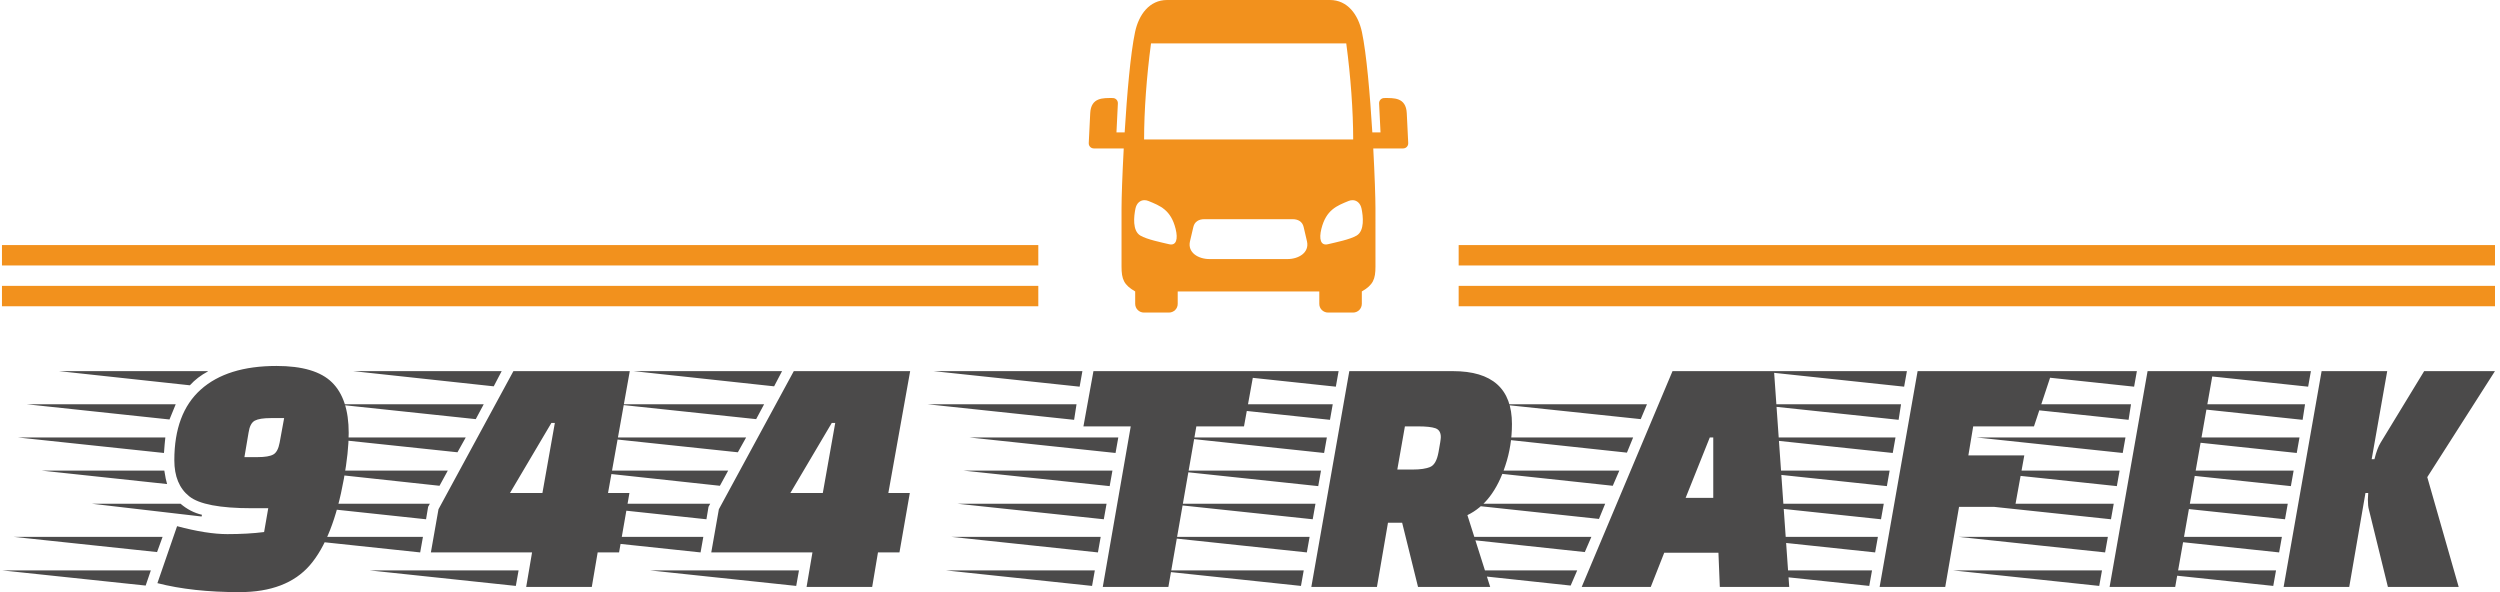 <svg xmlns="http://www.w3.org/2000/svg" version="1.1" xmlns:xlink="http://www.w3.org/1999/xlink" xmlns:svgjs="http://svgjs.dev/svgjs" width="2000" height="474" viewBox="0 0 2000 474"><g transform="matrix(1,0,0,1,-1.212,-0.149)"><svg viewBox="0 0 396 94" data-background-color="#ffffff" preserveAspectRatio="xMidYMid meet" height="474" width="2000" xmlns="http://www.w3.org/2000/svg" xmlns:xlink="http://www.w3.org/1999/xlink"><defs></defs><g id="tight-bounds" transform="matrix(1,0,0,1,0.24,0.03)"><svg viewBox="0 0 395.52 93.941" height="93.941" width="395.52"><g><svg viewBox="0 0 395.52 93.941" height="93.941" width="395.52"><g transform="matrix(1,0,0,1,0,58.059)"><svg viewBox="0 0 395.52 35.882" height="35.882" width="395.52"><g><svg viewBox="0 0 395.52 35.882" height="35.882" width="395.52"><g><svg viewBox="0 0 395.52 35.882" height="35.882" width="395.52"><g transform="matrix(1,0,0,1,0,0)"><svg width="395.52" viewBox="-12.5 -32 360.98 32.75" height="35.882" data-palette-color="#4b4a4a"><path d="M10.95-19.4L10.95-19.4-10.25-21.65 11.15-21.65Q11.05-20.8 10.95-19.4ZM10.75-7.25L9.95-5.05-10.8-7.25 10.75-7.25ZM9.05-2.4L8.3-0.2-12.5-2.4 9.05-2.4ZM-8.9-26.45L12.65-26.45 11.75-24.25-8.9-26.45ZM-4.25-31.25L17.3-31.25 17.3-31.2Q15.8-30.4 14.7-29.2L14.7-29.2-4.25-31.25ZM-6.8-16.85L11-16.85Q11.2-15.55 11.4-14.9L11.4-14.9-6.8-16.85ZM16.45-10.45L16.45-10.45 16.4-10.2 0.5-12.05 13.35-12.05Q14.75-10.85 16.45-10.45ZM22.6-18.8L24.5-18.8Q26.1-18.8 26.78-19.18 27.45-19.55 27.7-20.9L27.7-20.9 28.35-24.45 26.4-24.45Q24.8-24.45 24.1-24.08 23.4-23.7 23.2-22.35L23.2-22.35 22.6-18.8ZM26.05-11.4L23.65-11.4Q16.75-11.4 14.6-13.13 12.45-14.85 12.45-18.35L12.45-18.35Q12.45-25.15 16.28-28.58 20.1-32 27.25-32L27.25-32Q32.85-32 35.27-29.63 37.7-27.25 37.7-22.3L37.7-22.3Q37.7-19.55 37-15.65L37-15.65Q35.45-7.05 32.08-3.15 28.7 0.75 21.88 0.75 15.05 0.75 10-0.55L10-0.55 12.85-8.8Q17.15-7.65 20.13-7.65 23.1-7.65 25.45-7.95L25.45-7.95 26.05-11.4ZM62.3-2.4L61.9-0.15 40.7-2.4 62.3-2.4ZM48.45-7.25L48.05-5 26.85-7.25 48.45-7.25ZM48.9-9.8L27.85-12.05 49.45-12.05 49.2-11.6 48.9-9.8ZM52.05-16.85L50.85-14.65 30.5-16.85 52.05-16.85ZM59.85-31.25L58.7-29.05 38.35-31.25 59.85-31.25ZM54.65-21.65L53.45-19.5 33.15-21.65 54.65-21.65ZM57.25-26.45L56.1-24.3 35.8-26.45 57.25-26.45ZM72.9 0L63.4 0 64.25-5 49.6-5 50.7-11.25 61.55-31.25 78.4-31.25 75.25-13.6 78.35-13.6 76.85-5 73.75-5 72.9 0ZM67.55-23.75L67.05-23.75 61.05-13.6 65.75-13.6 67.55-23.75ZM102.9-2.4L102.5-0.15 81.3-2.4 102.9-2.4ZM89.05-7.25L88.65-5 67.45-7.25 89.05-7.25ZM89.5-9.8L68.45-12.05 90.05-12.05 89.8-11.6 89.5-9.8ZM92.65-16.85L91.45-14.65 71.1-16.85 92.65-16.85ZM100.45-31.25L99.3-29.05 78.95-31.25 100.45-31.25ZM95.25-21.65L94.05-19.5 73.75-21.65 95.25-21.65ZM97.85-26.45L96.7-24.3 76.4-26.45 97.85-26.45ZM113.5 0L104 0 104.85-5 90.2-5 91.3-11.25 102.15-31.25 119-31.25 115.84-13.6 118.95-13.6 117.45-5 114.34-5 113.5 0ZM108.15-23.75L107.65-23.75 101.65-13.6 106.35-13.6 108.15-23.75ZM168.79-31.25L167.34-23.25 160.44-23.25 156.39 0 146.89 0 150.94-23.25 144.09-23.25 145.54-31.25 168.79-31.25ZM145.74-2.4L145.34-0.15 124.14-2.4 145.74-2.4ZM147.44-12.05L147.04-9.8 125.84-12.05 147.44-12.05ZM148.29-16.85L147.89-14.6 126.69-16.85 148.29-16.85ZM149.14-21.65L148.74-19.4 127.54-21.65 149.14-21.65ZM146.59-7.25L146.19-5 124.99-7.25 146.59-7.25ZM143.09-26.45L142.74-24.2 121.54-26.45 143.09-26.45ZM143.94-31.25L143.54-29 122.39-31.25 143.94-31.25ZM182.59-31.25L197.59-31.25Q206.14-31.25 206.14-23.6L206.14-23.6Q206.14-20.45 205.19-17.6L205.19-17.6Q203.44-12.2 199.69-10.4L199.69-10.4 202.99 0 192.54 0 190.24-9.3 188.19-9.3 186.59 0 177.09 0 182.59-31.25ZM189.54-17L191.74-17Q193.44-17 194.31-17.38 195.19-17.75 195.51-19.53 195.84-21.3 195.84-21.7L195.84-21.7Q195.84-22.7 195.06-22.98 194.29-23.25 192.54-23.25L192.54-23.25 190.64-23.25 189.54-17ZM175.99-2.4L175.59-0.15 154.39-2.4 175.99-2.4ZM177.69-12.05L177.29-9.8 156.09-12.05 177.69-12.05ZM179.34-21.65L178.94-19.4 157.79-21.65 179.34-21.65ZM180.19-26.45L179.79-24.2 158.64-26.45 180.19-26.45ZM176.84-7.25L176.44-5 155.24-7.25 176.84-7.25ZM181.04-31.25L180.64-29 159.49-31.25 181.04-31.25ZM178.49-16.85L178.09-14.6 156.94-16.85 178.49-16.85ZM228.19-4.95L226.24 0 216.24 0 229.39-31.25 244.09-31.25 246.29 0 236.24 0 236.04-4.95 228.19-4.95ZM231.29-12.9L235.29-12.9 235.29-21.65 234.79-21.65 231.29-12.9ZM215.59-2.4L214.64-0.2 194.14-2.4 215.59-2.4ZM217.64-7.25L216.69-5.05 196.19-7.25 217.64-7.25ZM219.64-12.05L218.74-9.85 198.24-12.05 219.64-12.05ZM221.69-16.85L220.74-14.65 200.29-16.85 221.69-16.85ZM223.69-21.65L222.79-19.45 202.34-21.65 223.69-21.65ZM227.74-31.25L226.84-29.1 206.44-31.25 227.74-31.25ZM225.69-26.45L224.79-24.3 204.39-26.45 225.69-26.45ZM206.44-31.25L226.84-29.1 227.74-31.25 206.44-31.25ZM280.33-19.05L278.98-11.6 270.88-11.6 268.88 0 259.38 0 264.88-31.25 284.38-31.25 281.73-23.25 272.93-23.25 272.23-19.05 280.33-19.05ZM258.28-2.4L257.88-0.15 236.68-2.4 258.28-2.4ZM259.98-12.05L259.58-9.8 238.38-12.05 259.98-12.05ZM260.83-16.85L260.43-14.6 239.23-16.85 260.83-16.85ZM261.68-21.65L261.28-19.4 240.08-21.65 261.68-21.65ZM262.48-26.45L262.13-24.2 240.93-26.45 262.48-26.45ZM259.13-7.25L258.73-5 237.53-7.25 259.13-7.25ZM263.33-31.25L262.93-29 241.78-31.25 263.33-31.25ZM302.18 0L292.68 0 298.18-31.25 307.68-31.25 302.18 0ZM291.58-2.4L291.18-0.15 269.98-2.4 291.58-2.4ZM293.28-12.05L292.88-9.8 271.68-12.05 293.28-12.05ZM294.13-16.85L293.73-14.6 272.53-16.85 294.13-16.85ZM294.98-21.65L294.58-19.4 273.38-21.65 294.98-21.65ZM295.78-26.45L295.43-24.2 274.23-26.45 295.78-26.45ZM292.43-7.25L292.03-5 270.83-7.25 292.43-7.25ZM296.63-31.25L296.23-29 275.08-31.25 296.63-31.25ZM330.08-12.65L330.08-12.65 330.13-13.6 329.73-13.6 327.38 0 317.88 0 323.38-31.25 332.88-31.25 330.63-18.5 331.03-18.5Q331.43-20.1 331.93-20.9L331.93-20.9 338.23-31.25 348.48-31.25 338.68-15.9 343.23 0 332.98 0 330.23-11.2Q330.08-11.7 330.08-12.65ZM316.78-2.4L316.38-0.15 295.18-2.4 316.78-2.4ZM318.48-12.05L318.08-9.8 296.88-12.05 318.48-12.05ZM319.33-16.85L318.93-14.6 297.73-16.85 319.33-16.85ZM320.18-21.65L319.78-19.4 298.58-21.65 320.18-21.65ZM320.98-26.45L320.63-24.2 299.43-26.45 320.98-26.45ZM317.63-7.25L317.23-5 296.03-7.25 317.63-7.25ZM321.83-31.25L321.43-29 300.28-31.25 321.83-31.25Z" opacity="1" transform="matrix(1,0,0,1,0,0)" fill="#4b4a4a" class="undefined-text-0" data-fill-palette-color="primary" id="text-0"></path></svg></g></svg></g></svg></g></svg></g><g transform="matrix(1,0,0,1,164.416,0)"><svg viewBox="0 0 66.688 49.588" height="49.588" width="66.688"><g><svg xmlns="http://www.w3.org/2000/svg" xmlns:xlink="http://www.w3.org/1999/xlink" version="1.1" x="8" y="0" viewBox="9.507 10.261 71.066 69.525" enable-background="new 0 0 90 90" xml:space="preserve" height="49.588" width="50.688" class="icon-icon-0" data-fill-palette-color="accent" id="icon-0"><path fill-rule="evenodd" clip-rule="evenodd" d="M35.217 59.015h19.65c1.188 0 2.156 0.525 2.438 1.719l0.756 3.246c0.535 2.468-1.85 3.906-4.355 3.906H36.377c-2.51 0-4.895-1.438-4.359-3.906l0.762-3.246C33.061 59.541 34.023 59.015 35.217 59.015zM68.236 54.786c0.906 0.027 1.703 0.667 1.959 1.907 0.334 1.646 0.725 4.901-1.109 5.974-1.51 0.879-4.678 1.51-6.369 1.917-1.625 0.391-2.031-1.136-1.465-3.417 1.053-4.235 3.434-5.13 6.053-6.203C67.617 54.833 67.936 54.776 68.236 54.786zM21.846 54.786c0.303-0.01 0.621 0.047 0.934 0.177 2.619 1.073 5 1.968 6.051 6.203 0.568 2.281 0.156 3.808-1.463 3.417-1.693-0.407-4.859-1.038-6.369-1.917-1.834-1.072-1.443-4.328-1.109-5.974C20.139 55.453 20.936 54.813 21.846 54.786zM23.361 19.912h43.428c0.984 7.364 1.541 15.046 1.541 21.369H21.82C21.82 34.958 22.377 27.276 23.361 19.912zM26.936 10.261c-3.949 0-6.303 3.271-7.125 7.129-1.016 4.751-1.797 13.896-2.313 22.317h-1.824l0.313-6.421c0.037-0.677-0.473-1.219-1.15-1.219-2.078 0-4.822-0.197-5 3.369l-0.328 6.631c-0.037 0.672 0.475 1.213 1.15 1.213h6.631c-0.318 5.891-0.49 11.011-0.49 13.339v12.938c0 2.822 0.516 4.073 3.037 5.532v2.744c0 1.084 0.869 1.953 1.953 1.953h5.547c1.084 0 1.979-0.869 1.959-1.953v-2.744h31.494v2.744c-0.021 1.084 0.875 1.953 1.959 1.953h5.547c1.082 0 1.953-0.869 1.953-1.953v-2.744c2.52-1.459 3.035-2.709 3.035-5.532V56.62c0-2.328-0.172-7.448-0.488-13.339h6.625c0.682 0 1.191-0.542 1.15-1.213l-0.322-6.631c-0.178-3.566-2.922-3.369-5-3.369-0.684 0-1.188 0.542-1.156 1.219l0.316 6.421h-1.822c-0.516-8.421-1.297-17.566-2.313-22.317-0.822-3.858-3.178-7.129-7.125-7.129H26.936z" fill="#f2911d" data-fill-palette-color="accent"></path></svg><g></g></g></svg></g><g><rect width="164.416" height="3.236" y="45.353" x="231.104" fill="#f2911d" data-fill-palette-color="accent"></rect><rect width="164.416" height="3.236" y="45.353" x="0" fill="#f2911d" data-fill-palette-color="accent"></rect><rect width="164.416" height="3.236" y="38.881" x="231.104" fill="#f2911d" data-fill-palette-color="accent"></rect><rect width="164.416" height="3.236" y="38.881" x="0" fill="#f2911d" data-fill-palette-color="accent"></rect></g></svg></g></svg><rect width="395.52" height="93.941" fill="none" stroke="none" visibility="hidden"></rect></g></svg></g></svg>